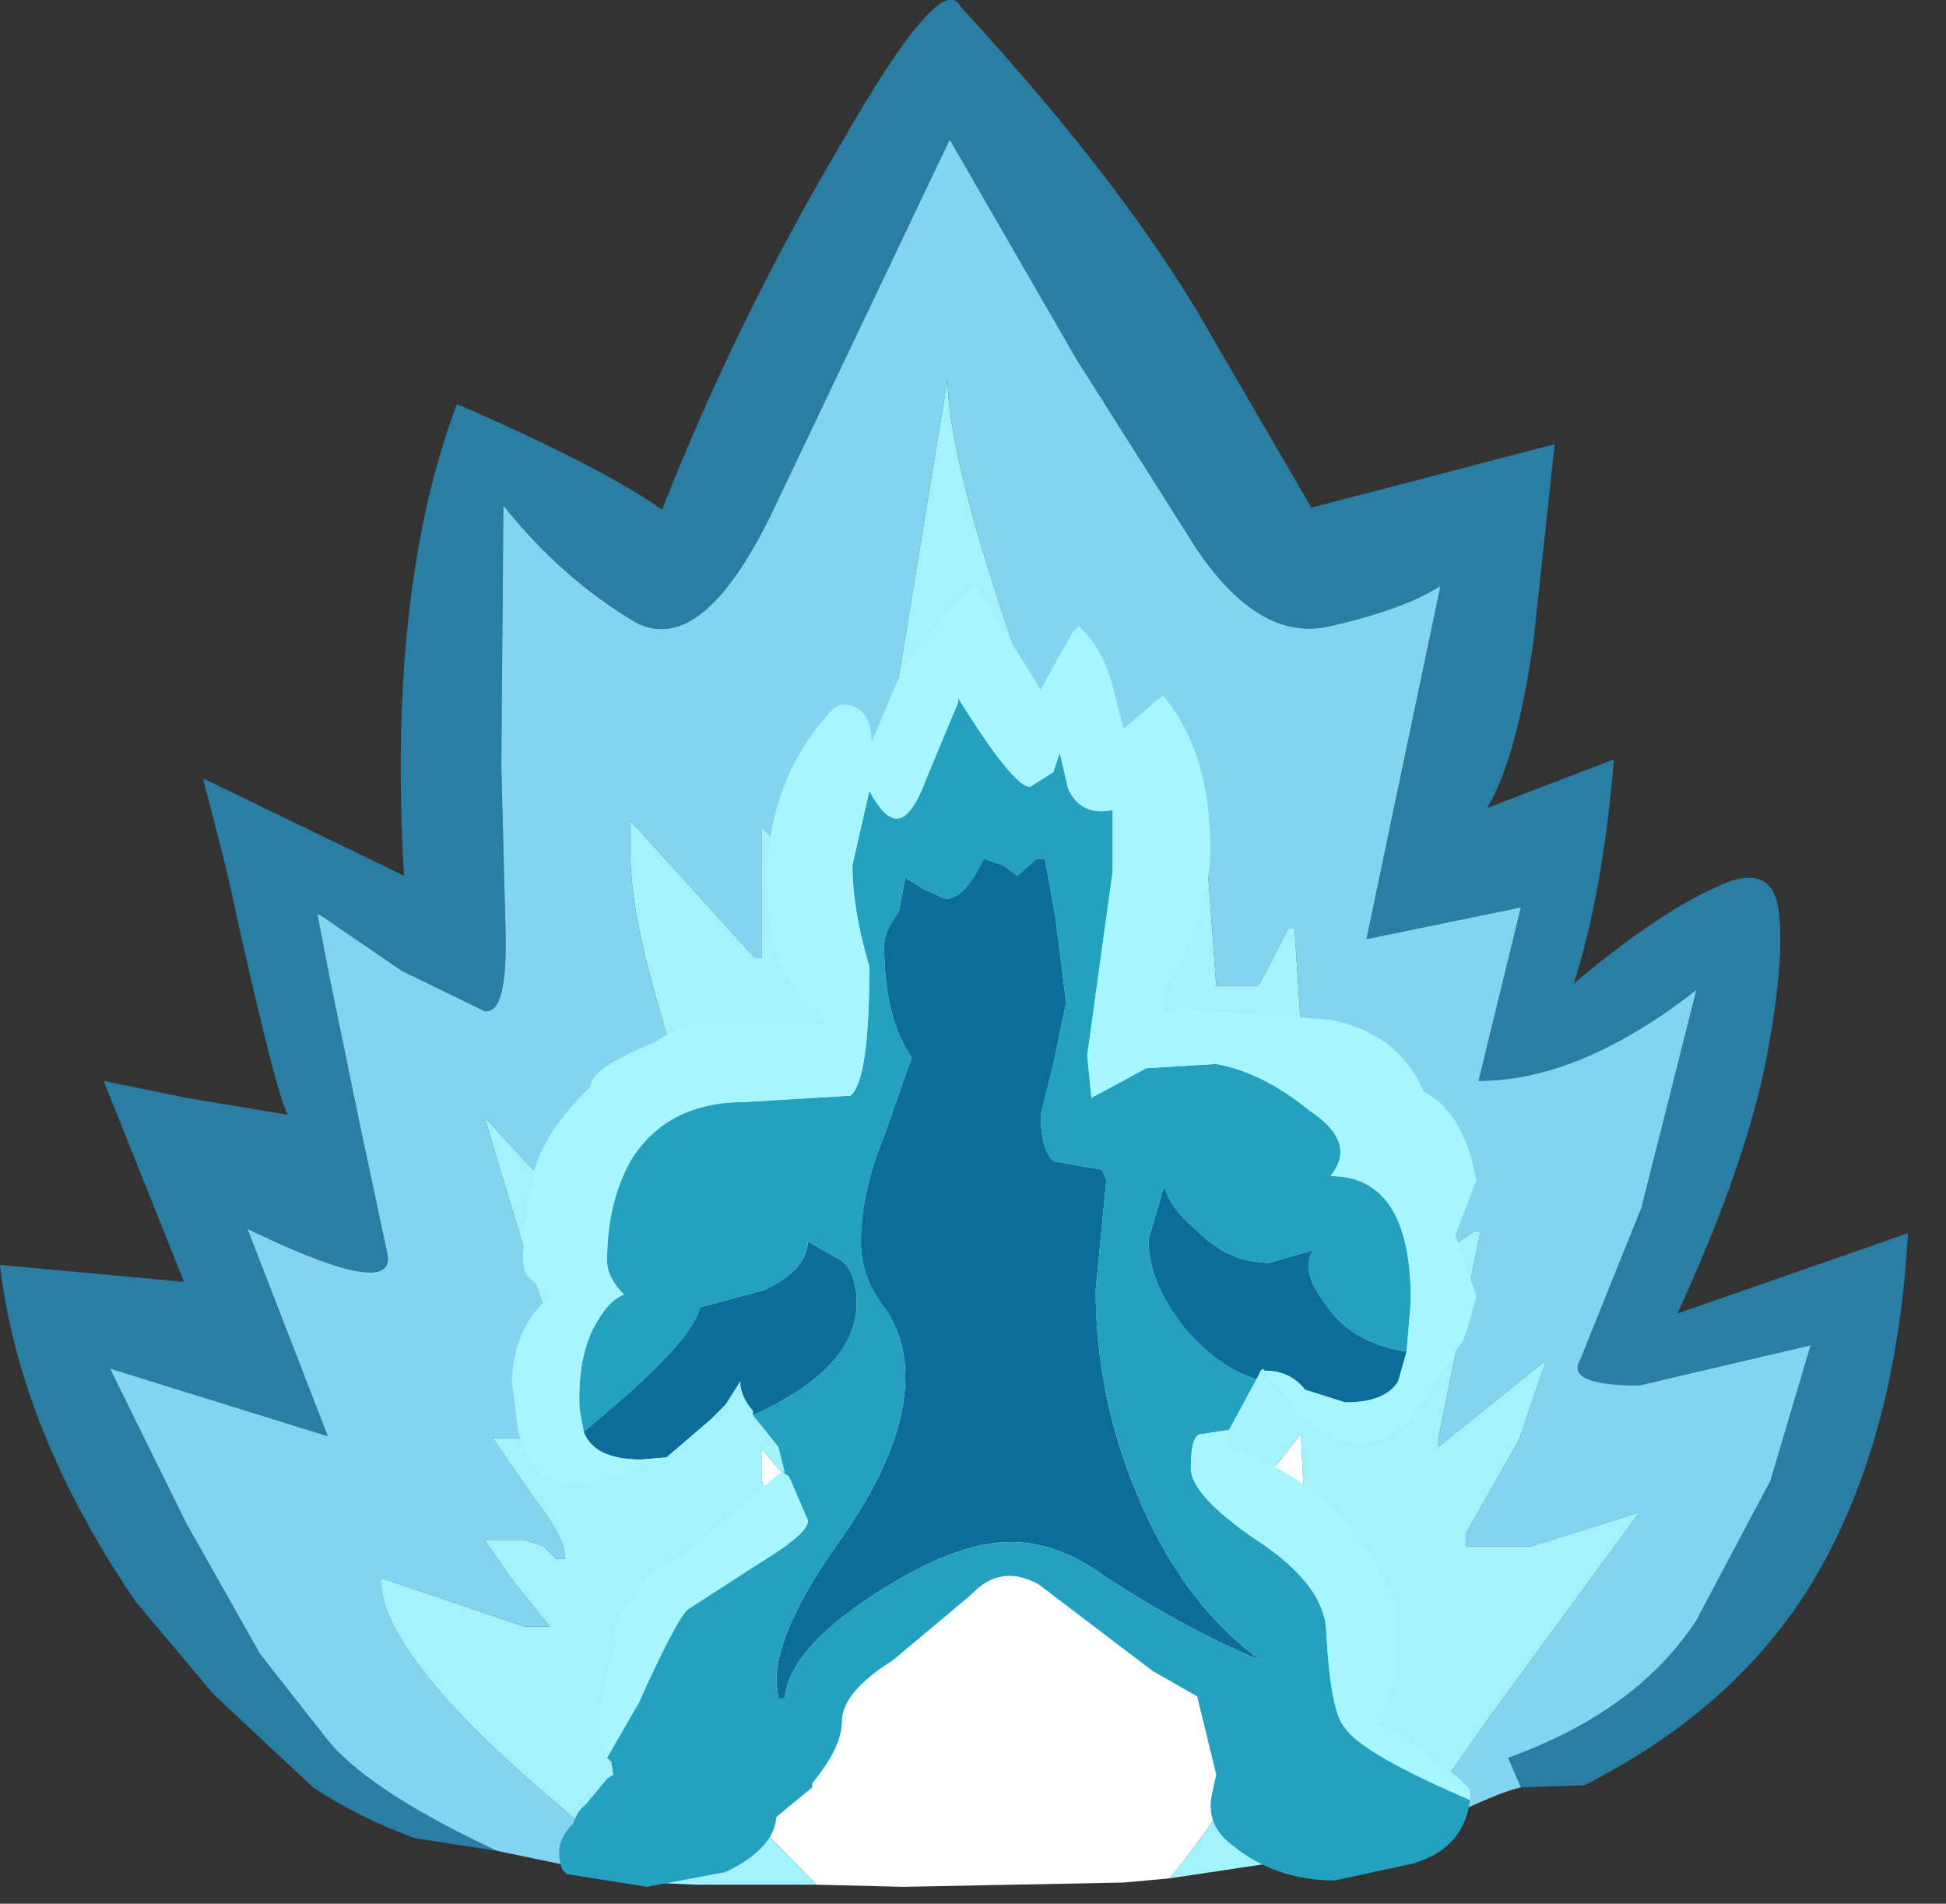 <?xml version="1.0" encoding="utf-8"?>
<svg version="1.1" id="Layer_1"
xmlns="http://www.w3.org/2000/svg"
xmlns:xlink="http://www.w3.org/1999/xlink"
xmlns:author="http://www.sothink.com"
width="46px" height="45px"
xml:space="preserve">
<rect width="100%" height="100%" fill="#333333" stroke="none"/>
<g id="502" transform="matrix(1, 0, 0, 1, -0.05, -4.9)">
<path style="fill:#2A7EA3;fill-opacity:1" d="M35.7,46.45Q38.75 45.35 40.15 43.2L41.9 39.9L42.85 36.7L38.8 37.65Q37.05 37.65 37.4 37.05L38.85 33.45L40.15 28.3Q37.4 30.45 35 30.45L36 26.35L32.35 27.1L34.1 18.75Q33.25 19.3 31.5 19.7Q29.85 20.1 28.35 17.9L25.5 13.4L22.5 8.2L18.45 16.7Q16.7 20.5 15.05 19.6Q13.3 18.55 11.95 16.85L11.9 23L12 26.9Q12.05 28.9 11.5 28.8L9.55 27.85L7.65 26.55L7.55 26.5L7.85 28.05L8.55 31.45L9.2 34.5Q9.45 35.55 6.65 34.3L5.9 33.95L7.8 38.85L2.65 37.25L4.45 40.9L6.2 44L7.85 46.1Q8.9 47.3 11.8 48.65L9.85 48.35Q8.5 47.85 7.45 47.15L5.1 44.95L3.25 42.75Q0.5 38.7 0.05 34.8L4.4 35.2L2.5 30.45L4.45 30.85L6.85 31.25Q6.55 30.7 5.4 25.45L4.85 23.3L9.6 25.6Q9.2 18.85 10.85 14.45Q14.3 15.95 15.7 16.95Q17.45 12.5 19.9 8.35Q22.3 4.15 22.75 5.05Q26.8 9.45 28.75 12.95L31.05 16.9L36.8 15.4L36.3 20.05Q35.9 22.85 35.2 24L38.2 22.85Q37.95 25.95 37.25 28.15Q39.15 26.55 40.55 25.9Q41.95 25.2 42.1 26.45Q42.25 27.7 41.75 30.2Q41.2 32.7 39.7 35.95L45.15 34.05Q44.9 38.65 43.15 41.85Q41.35 45.15 37.5 47.1L36 47.15L35.7 46.45" />
<path style="fill:#83D5EF;fill-opacity:1" d="M35.25,45.5L38.8 40.65L36.25 41.45L34.7 41.45L34.7 41.15L35.95 38.95L36.6 37.05L34.05 39.1L34.05 38.9L35.05 34L34.9 34L33.85 34.75L32.85 35.2L32.85 32.85L33.2 31.3L33.2 30.25L33 30.25L31.95 30.95L30.95 31.45L30.65 26.85L30.5 26.85L29.8 28.2L28.8 28.2L28.6 25.45L28.35 25.45L27.55 26.4Q27.05 27 26.6 27L26.2 26.85L24.3 21Q22.45 15.8 22.45 13.85L21.05 22.4Q20.4 25.75 19.55 25.75L18.85 25.25L18.05 24.45L18.05 27.55L17.9 27.55L14.95 24.3L14.95 25.05Q14.95 26.45 15.65 28.8L16.5 31.8L15.35 30.9L15.35 32.3L15.6 33L15.6 34.3L15.35 34.3Q13.95 33.7 12.55 32.45L11.5 31.3L12.55 34.8L14.15 39.3L13.9 39.3L12.8 38.9L11.7 38.9L12.7 40.35Q13.45 41.3 13.4 41.75L13.2 41.75L12.9 41.45L12.45 41.3L11.5 41.3L12.2 42.3L13.05 43.35L12.45 43.35L9.05 42.2L9.05 42.35Q9.2 44.1 13 47.35L15.4 49.4L11.8 48.65Q8.9 47.3 7.85 46.1L6.2 44L4.45 40.9L2.65 37.25L7.8 38.85L5.9 33.95L6.65 34.3Q9.45 35.55 9.2 34.5L8.55 31.45L7.85 28.05L7.55 26.5L7.65 26.55L9.55 27.85L11.5 28.8Q12.05 28.9 12 26.9L11.9 23L11.95 16.85Q13.3 18.55 15.05 19.6Q16.7 20.5 18.45 16.7L22.5 8.2L25.5 13.4L28.35 17.9Q29.85 20.1 31.5 19.7Q33.25 19.3 34.1 18.75L32.35 27.1L36 26.35L35 30.45Q37.4 30.45 40.15 28.3L38.85 33.45L37.4 37.05Q37.05 37.65 38.8 37.65L42.85 36.7L41.9 39.9L40.15 43.2Q38.75 45.35 35.7 46.45L36 47.15Q35.55 47.25 34.6 47.7L33.35 48.2L35.25 45.5" />
<path style="fill:#A2F2FB;fill-opacity:1" d="M19.35,49.45L16.5 49.45L15.4 49.4L13 47.35Q9.2 44.1 9.05 42.35L9.05 42.2L12.45 43.35L13.05 43.35L12.2 42.3L11.5 41.3L12.45 41.3L12.9 41.45L13.2 41.75L13.4 41.75Q13.45 41.3 12.7 40.35L11.7 38.9L12.8 38.9L13.9 39.3L14.15 39.3L12.55 34.8L11.5 31.3L12.55 32.45Q13.95 33.7 15.35 34.3L15.6 34.3L15.6 33L15.35 32.3L15.35 30.9L16.5 31.8L15.65 28.8Q14.95 26.45 14.95 25.05L14.95 24.3L17.9 27.55L18.05 27.55L18.05 24.45L18.85 25.25L19.55 25.75Q20.4 25.75 21.05 22.4L22.45 13.85Q22.45 15.8 24.3 21L26.2 26.85L26.6 27Q27.05 27 27.55 26.4L28.35 25.45L28.6 25.45L28.8 28.2L29.8 28.2L30.5 26.85L30.65 26.85L30.95 31.45L31.95 30.95L33 30.25L33.2 30.25L33.2 31.3L32.85 32.85L32.85 35.2L33.85 34.75L34.9 34L35.05 34L34.05 38.9L34.05 39.1L36.6 37.05L35.95 38.95L34.7 41.15L34.7 41.45L36.25 41.45L38.8 40.65L35.25 45.5L33.35 48.2L31.7 48.7L27.7 49.3Q30.95 45.3 30.95 41.85L30.8 38.8L28.6 41.6L28.35 39.2L28.25 36.75L28.25 36.9L27.8 38.2Q27.45 39.25 26.9 39.45L26.8 39.3L26.8 36.9Q26.3 37.35 25.35 38.9L25.25 38.65Q25.6 35.8 24.15 32L22.6 27.75L22.4 27.75L21.85 32.15L21.25 36.9Q19.6 34.15 19.6 33.2L19.15 33.2L18.75 35.2L18.5 37.05L18.5 39.15Q18.55 39.65 18.85 40L18.65 39.85L18.05 39.15L18.05 39.85L18.5 41.75L18.5 43.3Q17.4 43.2 17.65 43.9L16.3 43.45L15.1 42.85Q14.7 44.35 17.5 47.55L19.35 49.45" />
<path style="fill:#FFFFFF;fill-opacity:1" d="M17.5,47.55Q14.7 44.35 15.1 42.85L16.3 43.45L17.65 43.9Q17.4 43.2 18.5 43.3L18.5 41.75L18.05 39.85L18.05 39.15L18.65 39.85L18.85 40Q18.55 39.65 18.5 39.15L18.5 37.05L18.75 35.2L19.15 33.2L19.6 33.2Q19.6 34.15 21.25 36.9L21.85 32.15L22.4 27.75L22.6 27.75L24.15 32Q25.6 35.8 25.25 38.65L25.35 38.9Q26.3 37.35 26.8 36.9L26.8 39.3L26.9 39.45Q27.45 39.25 27.8 38.2L28.25 36.9L28.25 36.75L28.35 39.2L28.6 41.6L30.8 38.8L30.95 41.85Q30.95 45.3 27.7 49.3L26.6 49.4L21.4 49.5L19.35 49.45L17.5 47.55" />
<path style="fill:#0C6D98;fill-opacity:1" d="M28.1,36.35Q27.2 35.25 27.2 34.2L27.55 33L27.6 33Q27.7 33.45 28.35 34Q29.1 34.75 30.05 34.75L31.1 34.45Q30.75 34.9 31.4 35.75Q32 36.65 33.3 36.85L33.1 37.55Q32.8 38.05 31.85 38.05L30.9 37.75Q30.55 37.3 29.95 37.3L29.9 37.25L29.85 37.3L29.75 37.5Q28.9 37.25 28.1 36.35M14.95,37.8Q16.45 36.45 16.6 35.8L18.1 35.4Q19.1 34.95 19.15 34.25L19.95 34.7Q20.3 35 20.3 35.7Q20.3 37.25 17.85 38.35L17.85 38.25Q17.55 37.9 17.55 37.55L17.2 38.1L16.85 38.45L15.8 39.35L15.2 39.4Q14.1 39.4 13.85 38.75L14.95 37.8M18.45,45.05L18.4 44.65Q18.4 43.4 19.95 41.25Q21.45 39.1 21.45 37.45Q21.45 36.5 20.95 35.8Q20.4 35.1 20.4 34.25Q20.4 33.1 20.95 31.75L21.6 29.9Q20.95 28.95 20.95 27.25Q20.95 26.9 21.3 26.45L21.45 25.65L21.85 25.9L22.4 26.15Q22.85 26.15 23.3 25.2L23.75 25.35L24.1 25.6L24.55 25.2L24.75 25.2L25 26.6L25.25 28.6L24.95 30.05L24.65 31.25Q24.65 32.05 24.95 32.35L26.1 32.55L26.2 32.8L25.95 35.4Q25.95 37.85 26.9 40.15Q27.95 42.75 29.85 44.15Q28.05 43.4 26.15 42.15Q25.05 41.35 23.95 41.35Q22.6 41.35 20.7 42.6Q18.7 43.9 18.6 45.05L18.45 45.05" />
<path style="fill:#24A1BF;fill-opacity:1" d="M34.8,47.45Q34.65 48.6 33.45 48.95L31.6 49.35Q30.15 49.35 29.1 48.45Q28.55 48 28.7 47.3L28.8 46.85L28.35 45L27.3 44.4L24.6 42.35Q23.7 41.85 23 42.6L21.15 44.15Q19.95 44.9 19.95 45.6Q19.95 46.2 19.25 47.05L19.25 47.15L18.4 47.85Q18.35 48.6 17.2 49.15L15.35 49.5L13.45 49.2L13.35 49.1Q13.1 48.5 13.6 48Q13.7 47.7 13.9 47.55L14.4 46.95L14.55 46.85L14.5 46.55L14.4 46.45L15.15 45.15Q16 43.25 16.3 42.95L18 41.85Q19.15 41.15 19.15 40.85L18.7 39.8L18.55 39.7L18.6 39.7L18.45 39.1L17.85 38.35Q20.3 37.25 20.3 35.7Q20.3 35 19.95 34.7L19.15 34.25Q19.1 34.95 18.1 35.4L16.6 35.8Q16.45 36.45 14.95 37.8L13.85 38.75L13.75 38.2Q13.7 37.1 14.05 36.35Q14.4 35.65 14.8 35.5Q14.4 35.1 14.4 34.7Q14.4 33.35 14.95 32.35Q15.8 30.95 17.65 30.95L20.15 30.8Q20.6 30.45 20.6 27.75Q20.2 26.4 20.2 25.35L20.6 23.6Q20.95 24.25 21.25 24.25Q21.6 24.25 21.95 23.3L22.7 21.5L22.7 21.4Q24 23.5 24.4 23.5L24.95 23.15L25.1 22.7L25.3 23.55Q25.6 24.2 26.35 24.05L26.35 25.5L25.75 29.85L25.85 30.85L27.15 30.15L28.8 30.05Q29.9 30.25 31 31.15Q32.15 31.9 31.5 32.7Q33.4 32.7 33.4 35.65L33.3 36.85Q32 36.65 31.4 35.75Q30.75 34.9 31.1 34.45L30.05 34.75Q29.1 34.75 28.35 34Q27.7 33.45 27.6 33L27.55 33L27.2 34.2Q27.2 35.25 28.1 36.35Q28.9 37.25 29.75 37.5L29.1 38.7L28.45 38.8Q28.2 38.8 28.2 39.6Q28.2 40.25 29.75 41.3Q31.35 42.35 31.4 43.45Q31.5 45.4 31.85 45.75Q32.25 46.35 34.8 47.45M18.6,45.05Q18.7 43.9 20.7 42.6Q22.6 41.35 23.95 41.35Q25.05 41.35 26.15 42.15Q28.05 43.4 29.85 44.15Q27.95 42.75 26.9 40.15Q25.95 37.85 25.95 35.4L26.2 32.8L26.1 32.55L24.95 32.35Q24.65 32.05 24.65 31.25L24.95 30.05L25.25 28.6L25 26.6L24.75 25.2L24.55 25.2L24.1 25.6L23.75 25.35L23.3 25.2Q22.85 26.15 22.4 26.15L21.85 25.9L21.45 25.65L21.3 26.45Q20.95 26.9 20.95 27.25Q20.95 28.95 21.6 29.9L20.95 31.75Q20.4 33.1 20.4 34.25Q20.4 35.1 20.95 35.8Q21.45 36.5 21.45 37.45Q21.45 39.1 19.95 41.25Q18.4 43.4 18.4 44.65L18.45 45.05L18.6 45.05" />
<path style="fill:#A6F6FF;fill-opacity:1" d="M30.9,37.75L31.85 38.05Q32.8 38.05 33.1 37.55L33.3 36.85L33.4 35.65Q33.4 32.7 31.5 32.7Q32.15 31.9 31 31.15Q29.9 30.25 28.8 30.05L27.15 30.15L25.85 30.85L25.75 29.85L26.35 25.5L26.35 24.05Q25.6 24.2 25.3 23.55L25.1 22.7L24.95 23.15L24.4 23.5Q24 23.5 22.7 21.4L22.7 21.5L21.95 23.3Q21.6 24.25 21.25 24.25Q20.95 24.25 20.6 23.6L20.2 25.35Q20.2 26.4 20.6 27.75Q20.6 30.45 20.15 30.8L17.65 30.95Q15.8 30.95 14.95 32.35Q14.4 33.35 14.4 34.7Q14.4 35.1 14.8 35.5Q14.4 35.65 14.05 36.35Q13.7 37.1 13.75 38.2L13.85 38.75Q14.1 39.4 15.2 39.4L15.8 39.35L14.7 39.75Q13.05 40.35 12.5 39.3L12.3 38.75L12.15 37.55Q12.2 36.25 13.05 35.55L12.5 35.05Q12.35 34.7 12.45 34.25Q12.45 33.5 12.6 33Q12.7 31.85 14 30.6Q14 30.15 15.5 29.55Q15.95 29.25 16.5 29.05L19.55 29.1L19.45 28.85Q18.2 28 18.2 25.95Q18.1 23.4 19.75 21.65L19.95 21.55Q20.6 21.55 20.65 22.35L20.65 22.45L21.2 21.15Q21.55 20.25 23.1 18.7L24.65 21.2L25.4 19.85L25.55 19.7Q26.1 20.2 26.35 21.1L26.6 22.1L26.65 22.1L27.4 21.45L27.55 21.35Q28.75 22.8 28.65 25.3Q28.5 26.9 27.55 28.3L27.55 28.85L27.7 28.8L27.95 28.75L31.45 29Q33.1 29.3 33.7 30.7Q34.5 31.1 34.85 32.35L34.95 32.8L34.45 34.1L34.95 35.55L34.75 36.25L34.65 36.55L33.45 38.4Q32.15 39.7 30.7 38.25L29.95 37.3Q30.55 37.3 30.9 37.75M31.85,45.75Q31.5 45.4 31.4 43.45Q31.35 42.35 29.75 41.3Q28.2 40.25 28.2 39.6Q28.2 38.8 28.45 38.8L29.1 38.7L29 39L29.15 39.15Q30.05 39.4 30.95 40.05Q32.5 41.25 33.1 43.1L33.1 43.55L33.05 43.55Q33.15 44.65 32.6 45.7Q32.95 45.7 33.3 46L34.55 46.95L34.8 47.2L34.8 47.45Q32.25 46.35 31.85 45.75M18.7,39.8L19.15 40.85Q19.15 41.15 18 41.85L16.3 42.95Q16 43.25 15.15 45.15L14.4 46.45Q14.05 45.9 14.25 45.15L14.4 44.5L14.55 43.9L14.65 43.75L14.55 43.55Q14.65 43.05 15.05 42.6Q15.45 41.95 16.2 41.65L18.45 39.75L18.55 39.7L18.7 39.8" />
</g>
</svg>
